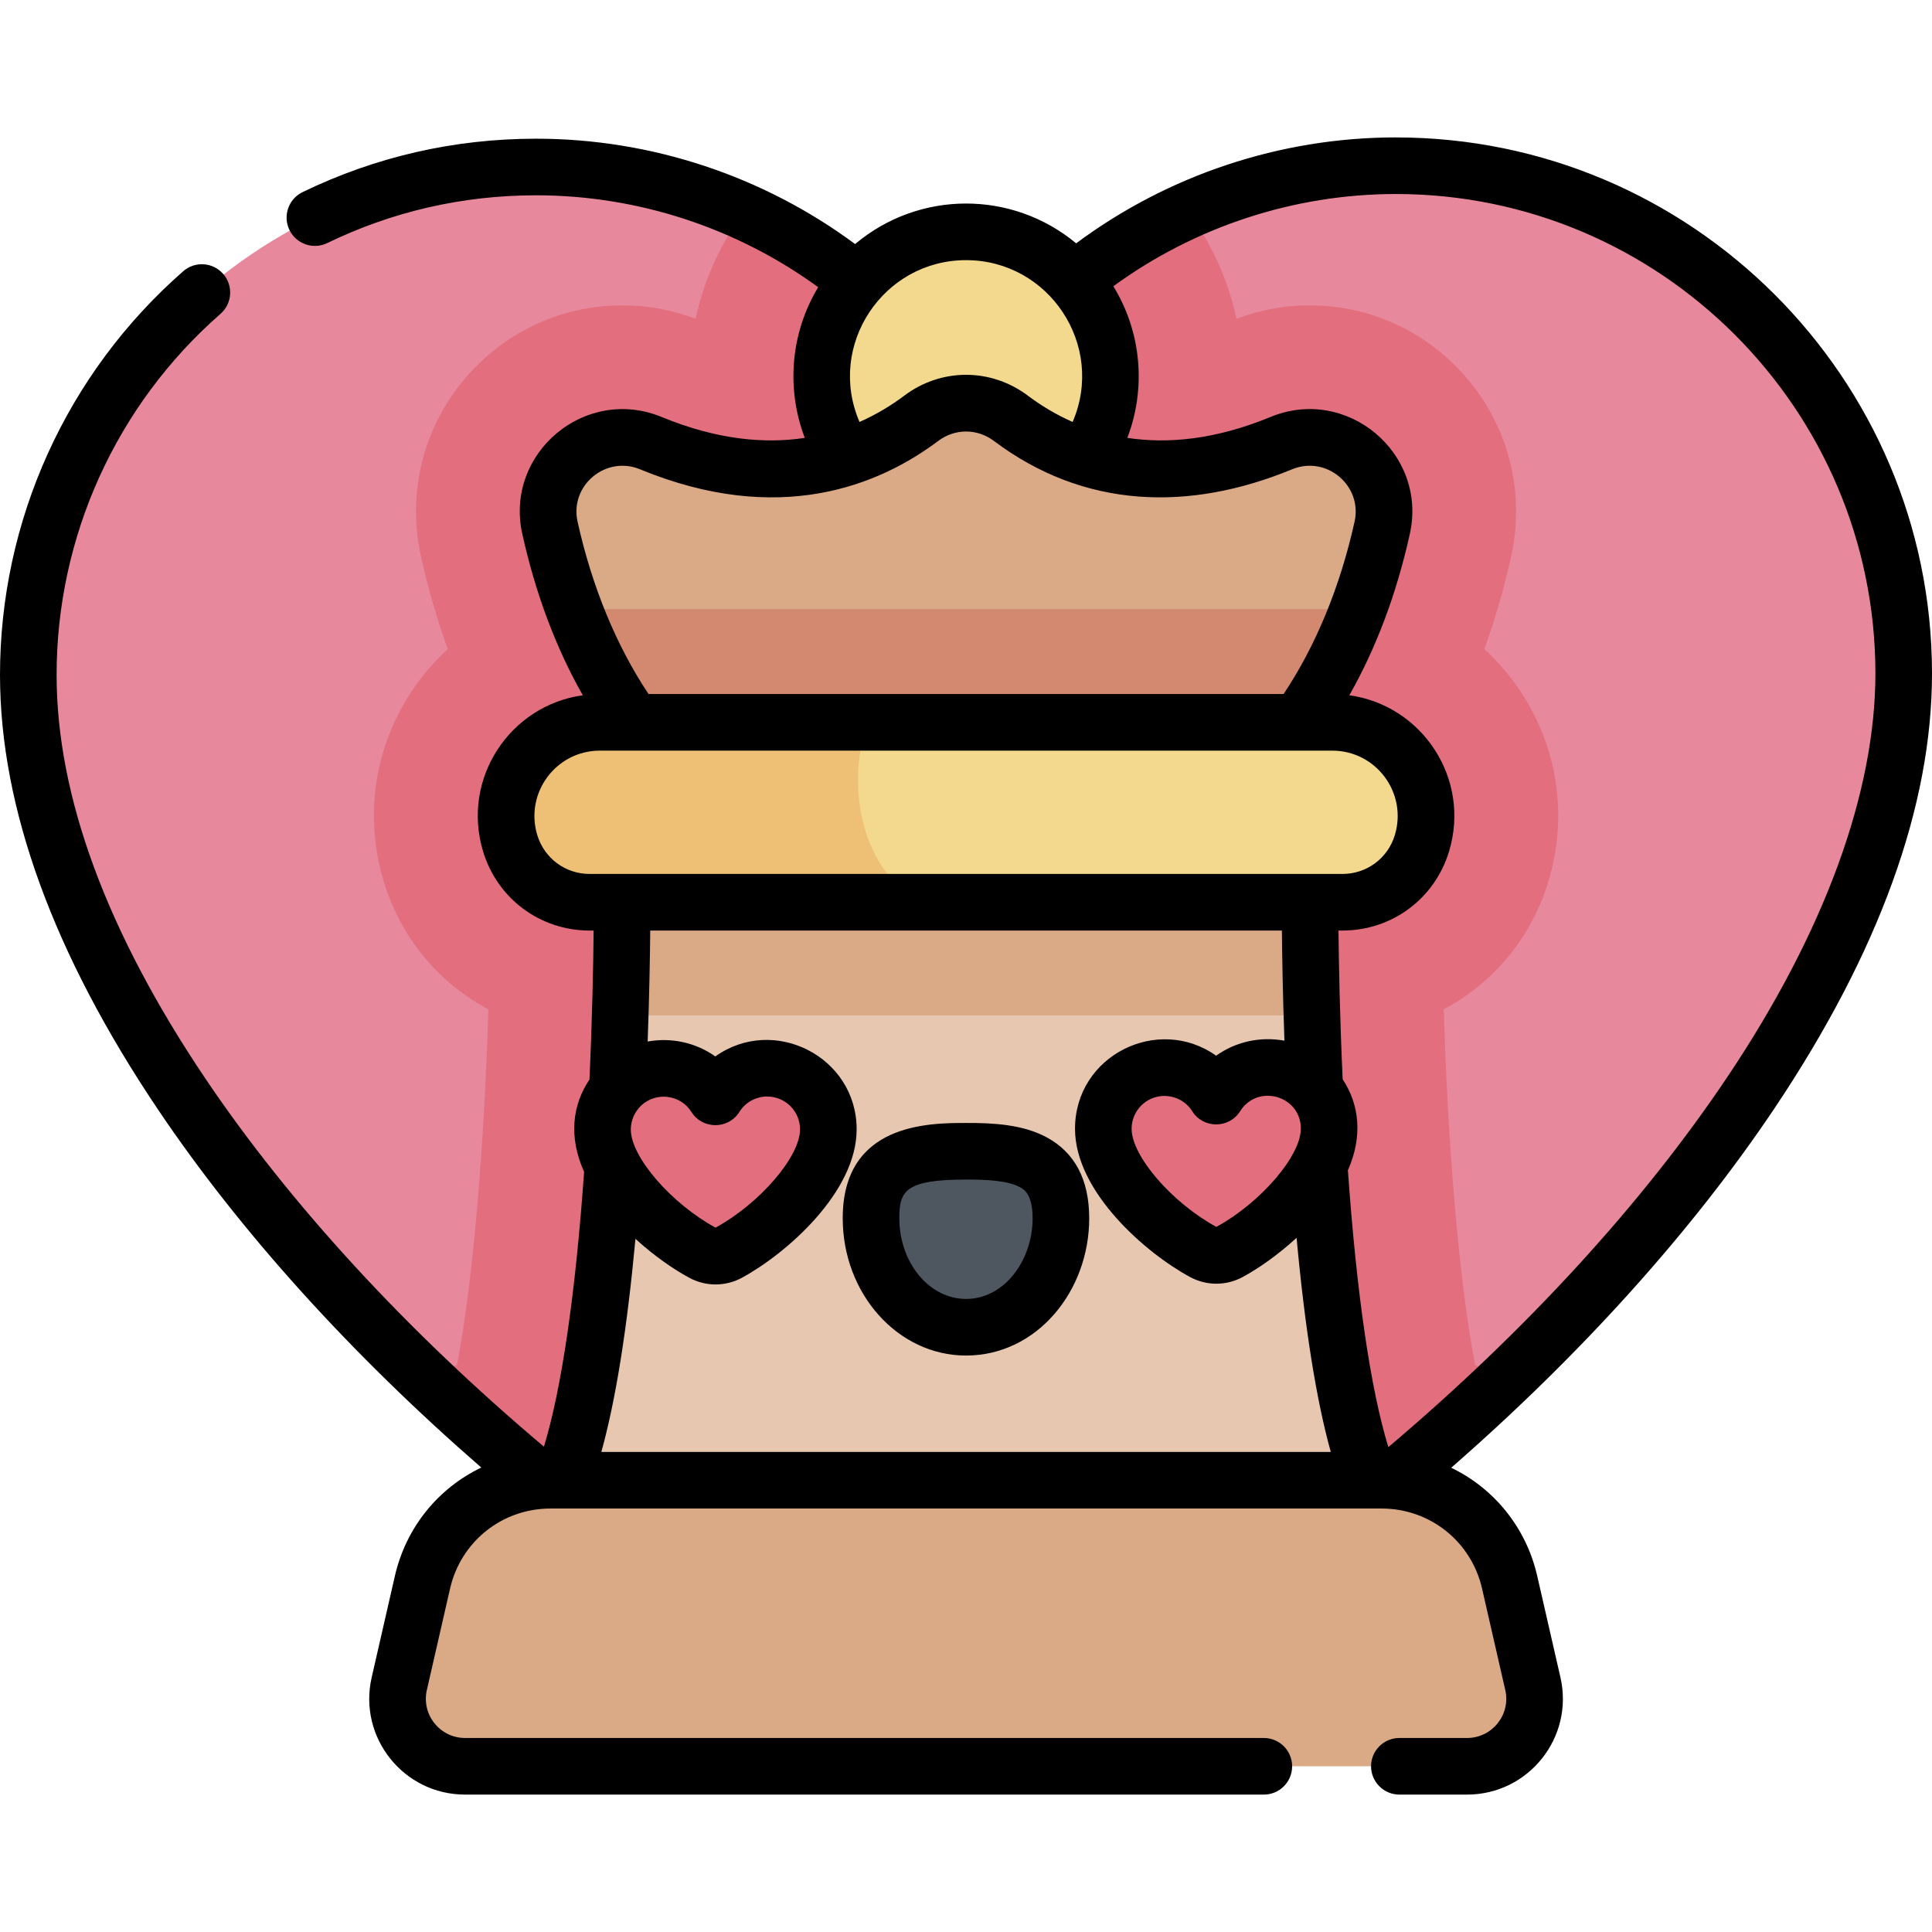 <svg id="Capa_1" enable-background="new 0 0 512 512" height="512" viewBox="0 0 512 512" width="512" xmlns="http://www.w3.org/2000/svg"><g><path d="m284.66 450.266c-17.659 9.58-38.821 9.611-56.509.084-100.376-54.061-220.502-172.654-220.651-271.305-.11-74.331 60.055-134.677 134.386-134.788 47.99-.071 90.124 25.003 114.006 62.772 23.772-37.841 65.83-63.04 113.819-63.113 74.331-.111 134.677 60.056 134.788 134.386.148 98.652-119.622 217.603-219.839 271.964z" fill="#e7889d"/><path d="m390.919 361.753c-4.458-23.358-7.284-59.714-8.31-94.277 13.094-6.947 23.234-18.938 27.755-33.988 5.497-18.303 2.108-37.596-9.297-52.93-2.328-3.13-4.91-5.987-7.708-8.553 2.842-7.824 5.216-16.026 7.11-24.581 3.598-16.245-.3-32.986-10.691-45.931-10.497-13.075-26.059-20.575-42.694-20.575-6.636 0-13.155 1.204-19.404 3.579-2.243-10.591-6.792-20.338-13.079-28.707-24.249 10.958-44.669 28.891-58.708 51.239-14.067-22.246-34.469-40.08-58.666-50.974-6.184 8.309-10.656 17.964-12.875 28.442-6.248-2.376-12.769-3.579-19.404-3.579-16.637 0-32.198 7.499-42.694 20.574-10.393 12.945-14.289 29.686-10.691 45.933 1.895 8.554 4.269 16.756 7.11 24.579-2.798 2.566-5.38 5.423-7.708 8.553-11.405 15.335-14.794 34.627-9.297 52.932 4.521 15.049 14.661 27.039 27.755 33.986-1.025 34.563-3.852 70.919-8.31 94.277-2.823 1.062-5.559 2.307-8.198 3.714 36.161 34.514 77.12 64.354 115.237 84.883 17.688 9.527 38.85 9.496 56.509-.084 37.889-20.552 78.569-50.34 114.511-84.77-2.657-1.418-5.411-2.673-8.253-3.742z" fill="#e26e7e"/><g><circle cx="256.016" cy="99.691" fill="#f2d98d" r="38.249"/><path d="m344.093 191.429c11.707-16.207 18.494-34.817 22.204-51.572 3.428-15.479-12.075-28.468-26.732-22.425-31.424 12.957-55.48 5.594-71.686-6.588-7.056-5.304-16.673-5.304-23.728 0-16.205 12.182-40.262 19.545-71.686 6.588-14.657-6.044-30.16 6.946-26.732 22.425 3.711 16.755 10.498 35.365 22.204 51.572z" fill="#daa985"/><path d="m363.027 392.275c-13.665-34.516-15.852-122.718-15.852-153.167h-182.32c0 30.448-2.186 118.651-15.852 153.167z" fill="#e7c7af"/><path d="m347.671 269.108c-.372-12.263-.496-22.764-.496-30h-182.32c0 7.236-.124 17.737-.496 30z" fill="#daa985"/><path d="m353.049 161.429h-194.067c-2.27 0-4.513.142-6.724.408 3.831 10.119 8.935 20.254 15.68 29.592h176.155c6.745-9.338 11.849-19.473 15.681-29.592-2.212-.266-4.455-.408-6.725-.408z" fill="#d2896f"/><path d="m355.752 239.108h-199.473c-9.723 0-18.295-6.376-21.092-15.688-4.788-15.942 7.148-31.992 23.794-31.992h194.067c16.646 0 28.583 16.049 23.794 31.992-2.795 9.312-11.368 15.688-21.09 15.688z" fill="#f2d98d"/><path d="m230.152 191.429h-71.17c-16.646 0-28.583 16.049-23.794 31.992 2.797 9.312 11.369 15.688 21.092 15.688h87.662c-17.398-9.591-19.36-34.299-13.79-47.68z" fill="#eec076"/><path d="m366.135 392.275h-220.238c-16.236 0-30.316 11.222-33.938 27.049l-6.15 26.875c-2.564 11.204 5.949 21.885 17.443 21.885h265.528c11.494 0 20.007-10.681 17.443-21.885l-6.15-26.875c-3.622-15.827-17.703-27.049-33.938-27.049z" fill="#daa985"/></g><g><path d="m193.049 332.022c-2.126 1.154-4.675 1.157-6.805.01-12.087-6.51-26.552-20.791-26.57-32.67-.013-8.951 7.232-16.218 16.182-16.231 5.779-.009 10.853 3.011 13.728 7.559 2.863-4.557 7.927-7.591 13.706-7.6 8.951-.013 16.217 7.232 16.231 16.182.018 11.88-14.405 26.204-26.472 32.75z" fill="#e26e7e"/><path d="m318.961 331.834c2.13 1.147 4.678 1.143 6.805-.01 12.068-6.546 26.49-20.87 26.472-32.749-.013-8.951-7.28-16.196-16.231-16.182-5.779.009-10.843 3.043-13.706 7.6-2.876-4.548-7.95-7.568-13.728-7.559-8.951.013-16.196 7.28-16.182 16.231.017 11.878 14.483 26.159 26.57 32.669z" fill="#e26e7e"/><path d="m281.152 322.82c-.024-15.948-11.291-17.747-25.187-17.726s-25.158 1.853-25.134 17.801 11.308 28.86 25.204 28.839c13.895-.021 25.141-12.967 25.117-28.914z" fill="#4e5660"/></g><path d="m277.302 301.357c-6.21-3.326-13.963-3.796-21.348-3.763-9.773.015-32.661.048-32.624 25.313.03 20.042 14.682 36.329 32.67 36.327h.045c18.792-.028 32.636-17.128 32.607-36.426-.015-10.208-3.834-17.426-11.35-21.451zm-3.65 21.474c.017 11.072-7.393 21.387-17.629 21.402-.008 0-.015 0-.022 0-9.727 0-17.652-9.572-17.67-21.35-.011-7.293 1.582-10.266 17.646-10.29h.247c5.129 0 10.754.25 13.995 1.986 1.111.595 3.423 1.834 3.433 8.252zm96.265-286.415c-.072 0-.145 0-.217 0-30.425.046-60.175 9.972-84.507 28.067-17-14.113-41.621-14.07-58.58.195-24.36-18.051-54.108-27.922-84.529-27.922-.068 0-.141 0-.208 0-21.621.032-42.379 4.797-61.697 14.162-3.728 1.807-5.284 6.293-3.478 10.021 1.806 3.727 6.291 5.284 10.021 3.478 17.269-8.372 35.833-12.631 55.176-12.66h.186c26.853 0 53.122 8.604 74.746 24.351-7.38 12.216-8.503 27.001-3.548 39.935-10.548 1.603-23.19.545-37.957-5.543-20.236-8.341-41.651 9.592-36.914 30.981 3.512 15.855 8.891 30.184 16.035 42.773-19.258 2.664-32.238 22.028-26.442 41.326 3.778 12.579 15.141 21.03 28.274 21.03h1.038c-.085 8.904-.347 22.888-1.105 39.489-4.576 6.768-5.548 15.285-1.417 24.459-2.309 32.508-5.959 57.425-10.647 72.828-36.379-30.658-67.381-64.353-89.816-97.7-26.05-38.721-39.283-74.603-39.331-106.653-.054-36.72 15.777-71.662 43.435-95.865 3.117-2.728 3.433-7.466.704-10.583-2.727-3.117-7.466-3.433-10.583-.705-30.918 27.058-48.616 66.122-48.556 107.176.053 35.078 14.146 73.77 41.886 115.002 21.756 32.337 51.216 64.915 85.661 94.86-11.327 5.416-19.93 15.76-22.9 28.734l-6.148 26.875c-3.645 15.917 8.458 31.058 24.753 31.058h211.675c4.143 0 7.5-3.358 7.5-7.5s-3.357-7.5-7.5-7.5h-211.676c-6.682 0-11.62-6.21-10.132-12.712l6.149-26.875c2.86-12.496 13.809-21.223 26.628-21.223 6.567 0 215.495.003 220.238 0 12.817 0 23.767 8.727 26.627 21.222l6.149 26.875c1.491 6.514-3.461 12.712-10.132 12.712h-17.933c-4.143 0-7.5 3.358-7.5 7.5s3.357 7.5 7.5 7.5h17.933c16.299 0 28.396-15.142 24.754-31.058l-6.15-26.876c-2.96-12.935-11.521-23.255-22.797-28.685 34.488-30.095 63.972-62.837 85.727-95.33 27.714-41.395 41.74-80.203 41.688-115.345-.117-78.275-63.835-141.874-142.083-141.874zm-113.901 32.527c21.977 0 36.984 22.572 28.24 42.882-4.572-2.018-8.531-4.466-11.868-6.976-9.793-7.36-22.949-7.36-32.742 0-3.337 2.509-7.297 4.957-11.868 6.975-8.754-20.332 6.278-42.881 28.238-42.881zm-102.96 69.293c-2.122-9.581 7.489-17.606 16.551-13.87 36.85 15.194 63.329 4.293 79.052-7.526 4.4-3.308 10.314-3.308 14.715 0 23.873 17.947 51.592 18.848 79.052 7.526 9.076-3.742 18.669 4.302 16.55 13.87-3.817 17.238-10.297 32.944-18.813 45.693h-168.294c-8.515-12.749-14.995-28.455-18.813-45.693zm3.223 93.372c-6.461 0-12.05-4.157-13.909-10.345-3.344-11.138 4.979-22.335 16.612-22.335.102 0 195.964.001 194.066 0 11.629 0 19.958 11.193 16.612 22.334-1.859 6.188-7.448 10.345-13.909 10.345h-199.472zm188.458 67.478c.012 7.242-10.637 19.623-22.384 26.056-11.767-6.398-22.452-18.747-22.463-25.99-.008-4.81 3.88-8.712 8.693-8.719.105.028 4.677-.203 7.378 4.067 2.95 4.663 9.771 4.626 12.689-.02 4.627-7.358 16.076-4.156 16.087 4.606zm-168.87-8.455c.105.028 4.677-.202 7.378 4.067 2.949 4.664 9.771 4.627 12.689-.018 2.729-4.344 7.481-4.117 7.381-4.09 4.794 0 8.699 3.897 8.706 8.694.011 7.242-10.638 19.622-22.385 26.056-11.767-6.398-22.452-18.746-22.463-25.989-.007-4.745 3.821-8.712 8.694-8.72zm-16.506 94.144c3.798-13.649 6.823-32.548 9.04-56.471 4.861 4.439 10.026 8.037 14.288 10.332 4.365 2.351 9.575 2.345 13.936-.021 11.765-6.382 30.421-22.709 30.396-39.353-.029-19.29-21.998-30.316-37.453-19.294-5.091-3.608-11.508-5.108-17.933-3.952.44-12.161.615-22.366.682-29.407h167.396c.066 6.997.24 17.121.674 29.186-6.357-1.174-12.876.246-18.102 3.974-15.432-10.937-37.425-.052-37.395 19.406.024 16.645 18.73 32.916 30.515 39.263 4.365 2.351 9.575 2.345 13.936-.021 4.257-2.309 9.414-5.925 14.264-10.382 2.219 24.051 5.253 43.04 9.065 56.739h-193.309zm298.487-99.484c-22.442 33.52-53.484 67.395-89.925 98.216-4.728-15.46-8.402-40.567-10.716-73.374 4.006-9.058 3.006-17.477-1.389-24.103-.756-16.575-1.017-30.532-1.102-39.422h1.038c13.134 0 24.496-8.451 28.274-21.03 5.797-19.298-7.185-38.662-26.442-41.325 7.145-12.589 12.524-26.919 16.035-42.773 4.732-21.364-16.657-39.335-36.913-30.981-14.766 6.088-27.409 7.146-37.957 5.543 4.981-13.004 3.827-27.902-3.702-40.186 21.591-15.762 47.839-24.399 74.676-24.44h.193c69.981 0 126.979 56.89 127.083 126.897.046 31.658-13.492 68.65-39.153 106.978z"/></g></svg>